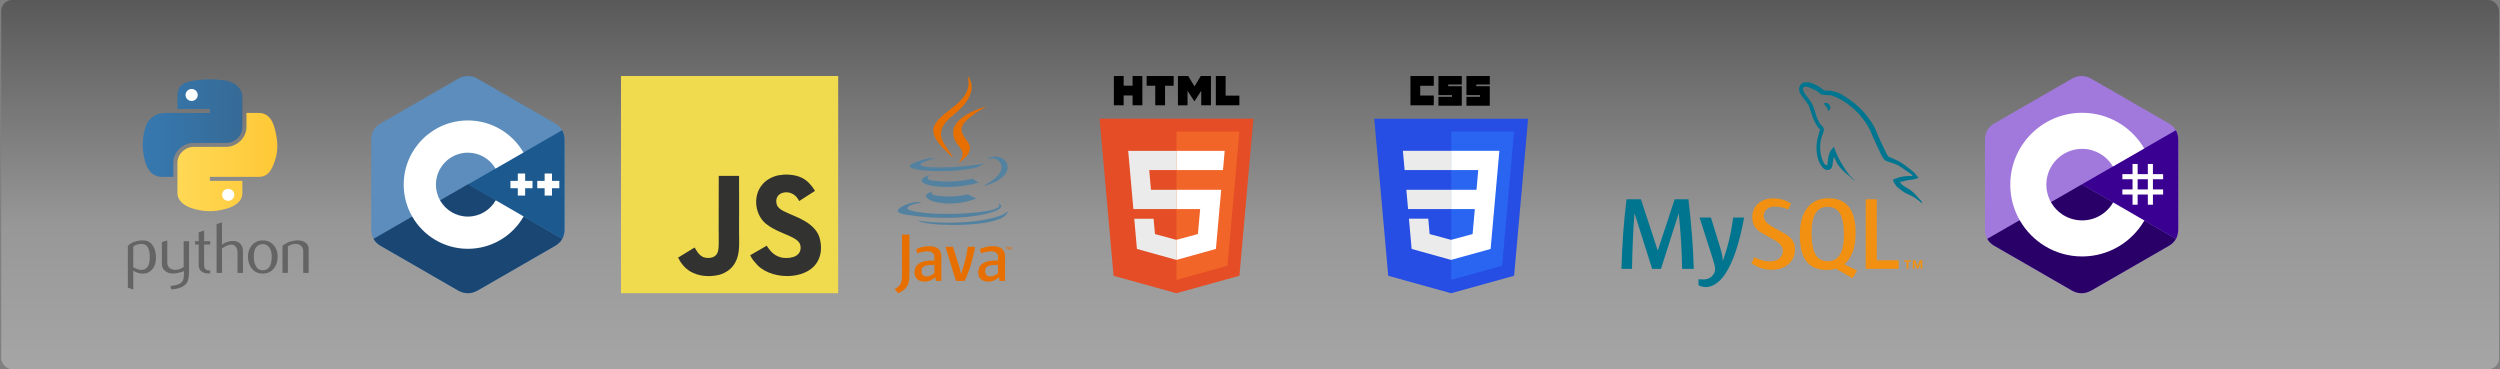 <svg width="1151" height="170" viewBox="0 0 1151 170" fill="none" xmlns="http://www.w3.org/2000/svg">
<rect x="0" y="0" width="1151" height="170" fill="#808080" stroke="none"/>
<rect x="0.565" width="1150" height="170" rx="5" fill="url(#paint0_linear_110_410)" fill-opacity="0.3"/>
<g clip-path="url(#clip0_110_410)">
<path d="M68.957 118.444C68.957 114.463 67.797 112.419 65.475 112.307C64.553 112.264 63.632 112.412 62.771 112.742C62.07 112.988 61.599 113.229 61.351 113.475V122.976C62.837 123.889 64.156 124.311 65.306 124.254C67.739 124.097 68.957 122.155 68.957 118.453V118.444ZM71.823 118.608C71.823 120.63 71.337 122.309 70.363 123.645C69.275 125.156 67.768 125.934 65.841 125.977C64.389 126.022 62.892 125.577 61.352 124.644V133.28L58.861 132.412V113.243C59.27 112.753 59.796 112.33 60.433 111.965C61.916 111.12 63.718 110.686 65.838 110.665L65.874 110.7C67.812 110.676 69.305 111.453 70.345 113.031C71.324 114.478 71.805 116.332 71.805 118.6L71.823 118.608ZM87.046 124.278C87.046 126.99 86.768 128.867 86.212 129.913C85.656 130.959 84.59 131.793 83.02 132.413C81.747 132.903 80.371 133.171 78.894 133.216L78.483 131.682C79.985 131.481 81.043 131.282 81.656 131.082C82.863 130.682 83.691 130.078 84.147 129.257C84.512 128.588 84.692 127.312 84.692 125.423V124.789C82.988 125.546 81.203 125.92 79.335 125.92C78.155 125.938 77.007 125.536 76.095 124.788C75.048 123.965 74.525 122.92 74.525 121.654V111.509L77.017 110.675V120.877C77.017 121.966 77.376 122.806 78.096 123.395C78.816 123.985 79.739 124.267 80.89 124.246C82.042 124.225 83.256 123.789 84.556 122.945V111.044H87.047V124.279L87.046 124.278ZM96.773 125.844L95.952 125.879C94.543 125.879 93.444 125.551 92.66 124.894C91.875 124.237 91.485 123.327 91.485 122.168V112.575H89.779V111.042H91.485V106.972L93.974 106.105V111.04H96.773V112.573H93.981V122.099C93.981 123.014 94.232 123.651 94.733 124.039C95.163 124.352 95.848 124.529 96.779 124.575V125.853L96.773 125.844ZM111.855 125.644H109.364V116.245C109.364 115.289 109.136 114.465 108.679 113.777C108.447 113.409 108.123 113.107 107.738 112.902C107.353 112.697 106.921 112.597 106.486 112.61C105.343 112.61 103.915 113.199 102.202 114.377V125.646H99.71V103.175L102.202 102.409V112.631C103.793 111.5 105.532 110.931 107.421 110.931C108.741 110.931 109.809 111.366 110.627 112.232C111.444 113.098 111.856 114.177 111.856 115.467V125.634L111.855 125.644ZM125.097 118.07C125.097 116.541 124.8 115.278 124.208 114.278C123.506 113.06 122.412 112.419 120.935 112.362C118.204 112.517 116.842 114.43 116.842 118.096C116.842 119.778 117.115 121.182 117.698 122.309C118.428 123.746 119.523 124.454 120.984 124.43C123.726 124.409 125.097 122.293 125.097 118.079V118.07ZM127.835 118.086C127.835 120.264 127.265 122.076 126.128 123.522C124.878 125.142 123.149 125.955 120.945 125.955C118.76 125.955 117.056 125.134 115.835 123.522C114.72 122.075 114.165 120.264 114.165 118.086C114.165 116.04 114.768 114.318 115.972 112.917C117.245 111.43 118.919 110.684 120.987 110.684C123.055 110.684 124.74 111.431 126.038 112.917C127.242 114.319 127.845 116.04 127.845 118.086H127.835ZM142.106 125.653H139.606V115.719C139.606 114.63 139.271 113.779 138.6 113.166C137.929 112.553 137.036 112.26 135.921 112.284C134.738 112.305 133.612 112.683 132.545 113.415V125.643H130.054V113.105C131.486 112.085 132.807 111.419 134.011 111.097C135.148 110.807 136.151 110.663 137.015 110.663C137.606 110.663 138.162 110.718 138.685 110.831C139.663 111.052 140.459 111.463 141.073 112.065C141.757 112.731 142.098 113.53 142.098 114.465V125.634L142.106 125.653Z" fill="#646464"/>
<path d="M81.689 44.646C81.689 40.466 82.835 38.193 89.165 37.11C93.462 36.373 98.971 36.281 104.111 37.11C108.17 37.765 111.587 40.721 111.587 44.646V58.436C111.587 62.48 108.27 65.793 104.111 65.793H89.165C84.092 65.793 79.817 70.022 79.817 74.802V81.418H74.677C70.331 81.418 67.799 78.354 66.736 74.066C65.302 68.305 65.363 64.873 66.736 59.355C67.927 54.542 71.731 52.003 76.079 52.003H96.64V50.162H81.688V44.646L81.689 44.646Z" fill="url(#paint1_linear_110_410)"/>
<path d="M111.587 88.776C111.587 92.955 107.877 95.072 104.111 96.128C98.446 97.72 93.9 97.476 89.165 96.128C85.211 95.002 81.689 92.701 81.689 88.776V74.986C81.689 71.017 85.073 67.629 89.165 67.629H104.111C109.09 67.629 113.459 63.422 113.459 58.436V52.004H119.063C123.416 52.004 125.465 55.165 126.539 59.356C128.034 65.176 128.101 69.529 126.539 74.066C125.027 78.473 123.41 81.419 119.063 81.419H96.641V83.26H111.587V88.776Z" fill="url(#paint2_linear_110_410)"/>
<path d="M85.427 43.731C85.427 42.204 86.678 40.97 88.229 40.97C89.774 40.97 91.031 42.204 91.031 43.731C91.031 45.253 89.774 46.487 88.229 46.487C86.679 46.487 85.427 45.252 85.427 43.731ZM102.244 89.691C102.244 88.169 103.502 86.935 105.047 86.935C106.597 86.935 107.849 88.169 107.849 89.691C107.849 91.218 106.598 92.452 105.047 92.452C103.502 92.452 102.244 91.218 102.244 89.691Z" fill="white"/>
</g>
<g clip-path="url(#clip1_110_410)">
<path d="M259.897 64.4C259.896 62.718 259.536 61.233 258.809 59.958C258.095 58.703 257.025 57.653 255.59 56.822C243.745 49.992 231.888 43.183 220.047 36.346C216.855 34.503 213.76 34.57 210.591 36.44C205.877 39.22 182.272 52.744 175.238 56.818C172.341 58.495 170.932 61.061 170.931 64.397C170.927 78.132 170.931 91.867 170.927 105.603C170.927 107.247 171.272 108.704 171.967 109.96C172.681 111.252 173.766 112.332 175.234 113.182C182.268 117.256 205.876 130.778 210.59 133.559C213.76 135.43 216.855 135.497 220.048 133.653C231.89 126.816 243.747 120.007 255.594 113.177C257.062 112.328 258.146 111.247 258.861 109.957C259.555 108.701 259.9 107.244 259.901 105.599C259.901 105.599 259.901 78.135 259.897 64.4Z" fill="#5C8DBC"/>
<path d="M215.55 84.866L171.967 109.96C172.681 111.252 173.766 112.332 175.234 113.182C182.268 117.256 205.876 130.778 210.59 133.56C213.76 135.43 216.855 135.497 220.048 133.654C231.89 126.816 243.747 120.007 255.594 113.177C257.062 112.328 258.146 111.247 258.861 109.957L215.55 84.866Z" fill="#1A4674"/>
<path d="M202.641 92.299C205.177 96.727 209.945 99.713 215.414 99.713C220.917 99.713 225.711 96.689 228.235 92.214L215.55 84.866L202.641 92.299Z" fill="#1A4674"/>
<path d="M259.897 64.4C259.896 62.718 259.536 61.233 258.809 59.958L215.55 84.866L258.861 109.957C259.555 108.701 259.9 107.244 259.901 105.599C259.901 105.599 259.901 78.135 259.897 64.4Z" fill="#1B598E"/>
<path d="M257.515 86.659H254.131V90.044H250.745V86.659H247.361V83.276H250.745V79.891H254.131V83.275H257.515V86.659ZM245.165 86.659H241.781V90.044H238.397V86.659H235.012V83.276H238.397V79.891H241.781V83.275H245.165V86.659Z" fill="white"/>
<path d="M228.235 92.214C225.711 96.689 220.917 99.713 215.414 99.713C209.945 99.713 205.177 96.727 202.641 92.299C201.367 90.077 200.698 87.561 200.701 84.999C200.701 76.874 207.288 70.287 215.414 70.287C220.848 70.287 225.59 73.236 228.139 77.618L240.999 70.213C235.887 61.389 226.344 55.453 215.414 55.453C199.095 55.453 185.867 68.681 185.867 84.999C185.867 90.353 187.291 95.374 189.78 99.704C194.879 108.574 204.449 114.547 215.414 114.547C226.399 114.547 235.984 108.55 241.076 99.654L228.235 92.214Z" fill="white"/>
</g>
<g clip-path="url(#clip2_110_410)">
<path d="M285.901 35H385.901V135H285.901V35Z" fill="#F0DB4F"/>
<path d="M377.717 111.15C376.985 106.587 374.01 102.757 365.198 99.183C362.137 97.776 358.724 96.768 357.707 94.449C357.346 93.099 357.299 92.338 357.527 91.521C358.183 88.869 361.348 88.042 363.857 88.802C365.473 89.344 367.004 90.59 367.926 92.576C372.241 89.781 372.232 89.8 375.245 87.88C374.143 86.169 373.553 85.38 372.831 84.648C370.236 81.749 366.7 80.257 361.044 80.371C360.065 80.494 359.076 80.627 358.097 80.751C355.274 81.464 352.584 82.947 351.006 84.934C346.272 90.304 347.622 99.705 353.382 103.574C359.057 107.833 367.394 108.802 368.458 112.785C369.494 117.662 364.875 119.24 360.283 118.679C356.899 117.975 355.017 116.255 352.983 113.127C349.238 115.295 349.238 115.295 345.388 117.51C346.301 119.506 347.26 120.409 348.791 122.139C356.034 129.487 374.162 129.126 377.413 118.004C377.546 117.624 378.42 115.076 377.717 111.15ZM340.264 80.96H330.911C330.911 89.04 330.873 97.063 330.873 105.143C330.873 110.285 331.139 115 330.302 116.445C328.934 119.287 325.388 118.935 323.772 118.384C322.128 117.576 321.291 116.426 320.321 114.8C320.055 114.335 319.856 113.973 319.789 113.945C317.251 115.494 314.722 117.053 312.184 118.603C313.449 121.198 315.312 123.451 317.698 124.914C321.262 127.053 326.053 127.709 331.063 126.559C334.323 125.608 337.137 123.641 338.61 120.646C340.74 116.721 340.283 111.968 340.264 106.711C340.312 98.137 340.264 89.563 340.264 80.96Z" fill="#323330"/>
</g>
<g clip-path="url(#clip3_110_410)">
<path d="M463.396 113.854H463.02V113.643H464.034V113.854H463.66V114.905H463.396V113.854ZM465.419 113.909H465.413L465.04 114.906H464.869L464.498 113.909H464.494V114.906H464.245V113.644H464.611L464.954 114.537L465.297 113.644H465.661V114.906H465.419L465.419 113.909Z" fill="#E76F00"/>
<path d="M429.675 88.045C429.675 88.045 427.054 89.569 431.54 90.085C436.975 90.705 439.753 90.616 445.742 89.482C445.742 89.482 447.316 90.47 449.515 91.325C436.089 97.079 419.13 90.991 429.675 88.045ZM428.035 80.536C428.035 80.536 425.095 82.712 429.584 83.177C435.39 83.775 439.975 83.824 447.908 82.297C447.908 82.297 449.005 83.409 450.731 84.018C434.498 88.764 416.418 84.392 428.035 80.536Z" fill="#5382A1"/>
<path d="M441.865 67.799C445.173 71.608 440.996 75.035 440.996 75.035C440.996 75.035 449.395 70.699 445.538 65.269C441.935 60.205 439.172 57.689 454.13 49.014C454.13 49.014 430.651 54.878 441.865 67.799Z" fill="#E76F00"/>
<path d="M459.622 93.599C459.622 93.599 461.561 95.197 457.486 96.433C449.736 98.781 425.232 99.49 418.424 96.527C415.977 95.462 420.566 93.985 422.01 93.675C423.515 93.348 424.375 93.409 424.375 93.409C421.654 91.492 406.785 97.173 416.823 98.8C444.196 103.24 466.722 96.802 459.622 93.599ZM430.936 72.757C430.936 72.757 418.471 75.717 426.522 76.792C429.921 77.247 436.697 77.144 443.009 76.615C448.167 76.18 453.347 75.255 453.347 75.255C453.347 75.255 451.528 76.034 450.212 76.933C437.555 80.262 413.102 78.713 420.142 75.308C426.095 72.43 430.936 72.757 430.936 72.757ZM453.296 85.255C466.163 78.569 460.214 72.143 456.061 73.009C455.043 73.221 454.59 73.404 454.59 73.404C454.59 73.404 454.968 72.812 455.689 72.556C463.904 69.668 470.222 81.074 453.037 85.592C453.037 85.592 453.236 85.414 453.296 85.255Z" fill="#5382A1"/>
<path d="M445.538 35.007C445.538 35.007 452.664 42.135 438.779 53.096C427.645 61.889 436.24 66.903 438.775 72.631C432.276 66.767 427.506 61.605 430.706 56.801C435.402 49.749 448.413 46.33 445.538 35.007Z" fill="#E76F00"/>
<path d="M432.2 103.373C444.551 104.164 463.517 102.934 463.966 97.091C463.966 97.091 463.103 99.306 453.759 101.065C443.217 103.049 430.215 102.818 422.504 101.546C422.504 101.546 424.083 102.853 432.2 103.373Z" fill="#5382A1"/>
<path d="M430.176 125.704C429.011 126.714 427.78 127.282 426.676 127.282C425.1 127.282 424.248 126.336 424.248 124.82C424.248 123.181 425.161 121.982 428.821 121.982H430.176L430.176 125.704ZM433.391 129.331V118.103C433.391 115.234 431.755 113.342 427.81 113.342C425.508 113.342 423.491 113.91 421.851 114.636L422.324 116.623C423.615 116.149 425.286 115.708 426.926 115.708C429.198 115.708 430.176 116.623 430.176 118.514V119.934H429.042C423.521 119.934 421.031 122.077 421.031 125.293C421.031 128.069 422.672 129.647 425.762 129.647C427.748 129.647 429.231 128.827 430.617 127.627L430.868 129.331L433.391 129.331ZM444.12 129.331H440.11L435.285 113.626H438.787L441.781 123.275L442.446 126.177C443.961 121.981 445.033 117.725 445.569 113.626H448.975C448.062 118.797 446.42 124.474 444.12 129.331ZM459.502 125.704C458.335 126.714 457.102 127.282 455.998 127.282C454.424 127.282 453.571 126.336 453.571 124.82C453.571 123.181 454.485 121.982 458.145 121.982H459.502V125.704ZM462.717 129.331V118.103C462.717 115.234 461.077 113.342 457.137 113.342C454.833 113.342 452.815 113.91 451.176 114.636L451.649 116.623C452.94 116.149 454.614 115.708 456.253 115.708C458.523 115.708 459.502 116.623 459.502 118.514V119.934H458.366C452.844 119.934 450.355 122.077 450.355 125.293C450.355 128.069 451.995 129.647 455.084 129.647C457.071 129.647 458.554 128.827 459.942 127.627L460.194 129.331L462.717 129.331ZM417.506 131.998C416.589 133.336 415.109 134.395 413.488 134.994L411.901 133.126C413.135 132.493 414.193 131.47 414.684 130.518C415.109 129.672 415.285 128.58 415.285 125.97V108.041H418.701V125.725C418.701 129.214 418.422 130.623 417.506 131.998Z" fill="#E76F00"/>
</g>
<path d="M512.688 126.973L506.245 54.639H577.077L570.634 126.945L541.606 135L512.688 126.973Z" fill="#E44D26"/>
<path d="M541.661 128.861L565.106 122.361L570.634 60.555H541.661V128.861Z" fill="#F16529"/>
<path d="M541.661 87.389H529.911L529.106 78.305H541.661V69.445H541.634H519.411L519.634 71.805L521.8 96.25H541.661V87.389Z" fill="#EBEBEB"/>
<path d="M541.661 110.416L541.634 110.445L531.745 107.75L531.106 100.695H526.3H522.216L523.438 114.611L541.634 119.666L541.661 119.639V110.416Z" fill="#EBEBEB"/>
<path d="M512.827 35H517.327V39.445H521.438V35H525.938V48.473H521.438V43.945H517.327V48.473H512.827V35Z" fill="black"/>
<path d="M531.884 39.473H527.911V35H540.356V39.473H536.384V48.473H531.884V39.473Z" fill="black"/>
<path d="M542.356 35H547.052L549.94 39.75L552.827 35H557.522V48.473H553.05V41.805L549.938 46.609H549.854L546.743 41.805V48.5H542.327V35H542.356Z" fill="black"/>
<path d="M559.772 35H564.272V44.027H570.606V48.473H559.772V35Z" fill="black"/>
<path d="M541.634 87.389V96.25H552.55L551.522 107.75L541.634 110.416V119.666L559.8 114.611L559.938 113.111L562.022 89.777L562.245 87.389H559.856H541.634Z" fill="white"/>
<path d="M541.634 69.445V74.945V78.277V78.305H563.022H563.05L563.245 76.305L563.634 71.805L563.856 69.445H541.634Z" fill="white"/>
<path d="M639.148 126.968L632.7 54.652H703.547L697.092 126.957L668.08 135L639.148 126.968Z" fill="#264DE4"/>
<path d="M691.567 122.353L697.083 60.565H668.124V128.852L691.567 122.353Z" fill="#2965F1"/>
<path d="M647.481 87.386L648.276 96.255H668.124V87.386H647.481Z" fill="#EBEBEB"/>
<path d="M646.69 78.304H668.123V69.435H668.093H645.884L646.69 78.304Z" fill="#EBEBEB"/>
<path d="M668.083 119.66L668.123 119.648V110.421L668.085 110.431L658.207 107.764L657.575 100.69H652.776H648.672L649.915 114.616L668.083 119.66Z" fill="#EBEBEB"/>
<path d="M649.374 35H660.116V39.492H653.866V43.984H660.116V48.477H649.374V35Z" fill="black"/>
<path d="M662.264 35H673.006V38.906H666.756V39.688H673.006V48.672H662.264V44.57H668.514V43.789H662.264V35Z" fill="black"/>
<path d="M675.155 35H685.897V38.906H679.647V39.688H685.897V48.672H675.155V44.57H681.405V43.789H675.155V35Z" fill="black"/>
<path d="M690.31 69.435H668.093V78.304H680.59L679.783 87.386H668.093V96.255H679.014L677.985 107.758L668.093 110.428V119.655L686.275 114.616L686.409 113.118L688.493 89.768L688.709 87.386L690.31 69.435Z" fill="white"/>
<path d="M802.999 100.147C800.822 111.99 797.951 120.596 794.387 125.965C791.61 130.101 788.568 132.17 785.255 132.17C784.372 132.17 783.283 131.903 781.991 131.373V128.518C782.622 128.611 783.363 128.66 784.215 128.66C785.76 128.66 787.006 128.232 787.953 127.378C789.088 126.336 789.656 125.165 789.656 123.868C789.656 122.982 789.213 121.164 788.331 118.413L782.464 100.147H787.716L791.926 113.809C792.872 116.91 793.267 119.076 793.109 120.31C795.412 114.143 797.021 107.421 797.936 100.147H802.999ZM779.811 123.774H774.465C774.277 114.727 773.756 106.22 772.905 98.251H772.857L764.719 123.774H760.649L752.559 98.251H752.511C751.911 105.904 751.533 114.411 751.376 123.774H746.502C746.817 112.388 747.605 101.714 748.867 91.75H755.492L763.204 115.28H763.252L771.011 91.75H777.35C778.739 103.419 779.558 114.096 779.81 123.774" fill="#00758F"/>
<path d="M874.155 123.774H858.968V91.75H864.078V119.835H874.155V123.774ZM835.971 117.368C834.678 115.28 834.03 111.93 834.03 107.311C834.03 99.248 836.475 95.213 841.364 95.213C843.92 95.213 845.796 96.178 846.995 98.106C848.287 100.195 848.935 103.515 848.935 108.07C848.935 116.198 846.49 120.264 841.601 120.264C839.046 120.264 837.169 119.299 835.971 117.368ZM854.991 124.546L849.121 121.644C849.644 121.214 850.14 120.75 850.589 120.213C853.082 117.275 854.329 112.927 854.329 107.169C854.329 96.575 850.181 91.275 841.886 91.275C837.817 91.275 834.646 92.618 832.375 95.309C829.882 98.251 828.637 102.583 828.637 108.308C828.637 113.937 829.74 118.066 831.948 120.689C833.96 123.06 837.002 124.247 841.075 124.247C842.595 124.247 843.989 124.06 845.256 123.685L852.901 128.145L854.986 124.546M826.415 114.897C826.415 117.613 825.42 119.843 823.436 121.587C821.451 123.324 818.784 124.195 815.443 124.195C812.319 124.195 809.292 123.193 806.359 121.205L807.731 118.454C810.255 119.719 812.539 120.35 814.589 120.35C816.513 120.35 818.018 119.921 819.108 119.073C820.194 118.219 820.846 117.028 820.846 115.517C820.846 113.615 819.523 111.99 817.097 110.627C814.856 109.394 810.379 106.82 810.379 106.82C807.954 105.046 806.737 103.143 806.737 100.006C806.737 97.412 807.644 95.315 809.456 93.72C811.271 92.121 813.614 91.322 816.482 91.322C819.447 91.322 822.143 92.115 824.572 93.696L823.338 96.445C821.26 95.561 819.211 95.118 817.191 95.118C815.552 95.118 814.289 95.513 813.409 96.306C812.523 97.093 811.975 98.106 811.975 99.34C811.975 101.237 813.327 102.882 815.822 104.272C818.09 105.505 822.677 108.128 822.677 108.128C825.172 109.899 826.415 111.787 826.415 114.897Z" fill="#F29111"/>
<path d="M877.799 123.771H878.646V120.512H879.754V119.847H876.648V120.512H877.799V123.771ZM884.243 123.771H885.041V119.847H883.84L882.863 122.521L881.8 119.847H880.643V123.771H881.398V120.784H881.441L882.555 123.771H883.13L884.243 120.784V123.771Z" fill="#F29111"/>
<path d="M831.686 37.831C830.336 37.811 829.159 38.321 828.551 39.815C827.508 42.331 830.094 44.807 830.982 46.084C831.638 46.972 832.487 47.98 832.948 48.985C833.219 49.643 833.297 50.34 833.568 51.036C834.185 52.738 834.762 54.635 835.575 56.222C835.998 57.035 836.46 57.887 837 58.618C837.312 59.046 837.85 59.237 837.967 59.936C837.428 60.709 837.386 61.87 837.078 62.838C835.689 67.211 836.228 72.627 838.197 75.838C838.813 76.805 840.282 78.934 842.25 78.119C843.986 77.424 843.6 75.219 844.102 73.285C844.217 72.818 844.14 72.511 844.371 72.202V72.28C844.911 73.362 845.453 74.404 845.954 75.491C847.152 77.385 849.233 79.359 850.972 80.673C851.895 81.372 852.629 82.57 853.787 82.997V82.88H853.711C853.478 82.532 853.132 82.377 852.823 82.107C852.128 81.41 851.359 80.558 850.816 79.785C849.196 77.619 847.766 75.219 846.496 72.743C845.877 71.54 845.337 70.226 844.835 69.028C844.604 68.566 844.604 67.867 844.217 67.635C843.637 68.486 842.79 69.222 842.366 70.263C841.633 71.929 841.556 73.979 841.284 76.108C841.13 76.148 841.208 76.108 841.13 76.185C839.897 75.876 839.472 74.599 839.008 73.519C837.851 70.769 837.656 66.358 838.661 63.185C838.93 62.374 840.091 59.82 839.626 59.046C839.393 58.308 838.621 57.886 838.197 57.303C837.697 56.568 837.154 55.641 836.81 54.827C835.883 52.661 835.417 50.261 834.417 48.095C833.954 47.087 833.141 46.043 832.488 45.116C831.753 44.071 830.944 43.336 830.364 42.099C830.173 41.673 829.902 40.976 830.21 40.513C830.286 40.203 830.442 40.086 830.752 40.009C831.25 39.583 832.68 40.124 833.181 40.356C834.609 40.935 835.806 41.479 837 42.29C837.541 42.678 838.12 43.413 838.814 43.608H839.626C840.86 43.877 842.25 43.683 843.409 44.033C845.453 44.69 847.305 45.657 848.965 46.702C854.019 49.914 858.186 54.481 861.002 59.936C861.466 60.825 861.661 61.637 862.084 62.564C862.895 64.464 863.9 66.399 864.709 68.254C865.518 70.073 866.291 71.929 867.45 73.44C868.028 74.251 870.344 74.677 871.386 75.103C872.156 75.45 873.354 75.76 874.049 76.185C875.361 76.996 876.67 77.926 877.907 78.817C878.523 79.282 880.453 80.248 880.569 81.023L880.57 81.024C877.481 80.946 875.089 81.255 873.083 82.107C872.504 82.339 871.579 82.339 871.5 83.074C871.81 83.383 871.848 83.886 872.12 84.314C872.582 85.088 873.391 86.13 874.125 86.674C874.936 87.293 875.746 87.91 876.596 88.451C878.1 89.384 879.798 89.923 881.263 90.852C882.114 91.393 882.961 92.089 883.812 92.671C884.235 92.981 884.503 93.484 885.046 93.676V93.558C884.773 93.211 884.698 92.708 884.429 92.319C884.044 91.935 883.657 91.585 883.271 91.2C882.151 89.691 880.76 88.376 879.258 87.293C878.022 86.439 875.32 85.278 874.82 83.851C874.82 83.851 874.779 83.81 874.741 83.772C875.591 83.694 876.596 83.383 877.406 83.149C878.716 82.802 879.912 82.88 881.263 82.532C881.881 82.376 882.499 82.182 883.119 81.992V81.641C882.42 80.947 881.921 80.016 881.188 79.359C879.222 77.657 877.058 75.994 874.82 74.599C873.622 73.825 872.078 73.325 870.805 72.665C870.344 72.433 869.573 72.318 869.301 71.929C868.606 71.078 868.219 69.958 867.718 68.95C866.6 66.825 865.518 64.465 864.555 62.217C863.861 60.709 863.436 59.201 862.587 57.807C858.61 51.228 854.29 47.245 847.652 43.336C846.224 42.523 844.527 42.175 842.714 41.75C841.748 41.709 840.784 41.633 839.82 41.596C839.201 41.324 838.583 40.587 838.043 40.239C836.668 39.369 833.937 37.864 831.686 37.831ZM841.207 47.395C840.552 47.395 840.09 47.475 839.624 47.59V47.667H839.7C840.011 48.285 840.553 48.714 840.935 49.255C841.246 49.874 841.516 50.49 841.825 51.11C841.863 51.072 841.899 51.032 841.899 51.032C842.443 50.647 842.714 50.028 842.714 49.098C842.48 48.826 842.444 48.557 842.249 48.285C842.018 47.899 841.516 47.705 841.207 47.395Z" fill="#00758F"/>
<g clip-path="url(#clip4_110_410)">
<path d="M1002.86 64.4C1002.86 62.718 1002.5 61.233 1001.77 59.958C1001.05 58.703 999.985 57.653 998.55 56.822C986.705 49.992 974.848 43.183 963.007 36.346C959.815 34.503 956.72 34.57 953.551 36.44C948.837 39.22 925.232 52.744 918.198 56.818C915.301 58.495 913.892 61.061 913.891 64.397C913.886 78.132 913.891 91.867 913.886 105.603C913.886 107.247 914.231 108.704 914.927 109.96C915.641 111.252 916.726 112.332 918.194 113.182C925.228 117.256 948.836 130.778 953.55 133.559C956.72 135.43 959.815 135.497 963.008 133.653C974.85 126.816 986.707 120.007 998.554 113.177C1000.02 112.328 1001.11 111.247 1001.82 109.957C1002.52 108.701 1002.86 107.244 1002.86 105.599C1002.86 105.599 1002.86 78.135 1002.86 64.4Z" fill="#A179DC"/>
<path d="M958.51 84.866L914.927 109.96C915.641 111.252 916.726 112.332 918.194 113.182C925.228 117.256 948.836 130.778 953.55 133.56C956.72 135.43 959.815 135.497 963.008 133.654C974.85 126.816 986.707 120.007 998.554 113.177C1000.02 112.328 1001.11 111.247 1001.82 109.957L958.51 84.866Z" fill="#280068"/>
<path d="M1002.86 64.4C1002.86 62.718 1002.5 61.233 1001.77 59.958L958.51 84.866L1001.82 109.957C1002.52 108.701 1002.86 107.244 1002.86 105.599C1002.86 105.599 1002.86 78.135 1002.86 64.4Z" fill="#390091"/>
<path d="M984.17 75.485V80.175H988.861V75.485H991.206V80.175H995.897V82.521H991.206V87.211H995.897V89.556H991.206V94.247H988.861V89.556H984.17V94.247H981.825V89.556H977.135V87.211H981.825V82.521H977.135V80.175H981.825V75.485H984.17ZM988.861 82.52H984.17V87.211H988.861V82.52Z" fill="white"/>
<path d="M958.606 51.928C970.84 51.928 981.522 58.572 987.243 68.449L987.187 68.354L972.792 76.642C969.957 71.84 964.758 68.599 958.793 68.532L958.605 68.531C949.511 68.531 942.137 75.905 942.137 84.999C942.134 87.866 942.883 90.683 944.309 93.17C947.148 98.126 952.484 101.468 958.606 101.468C964.765 101.468 970.132 98.083 972.956 93.075L972.887 93.195L987.26 101.521C981.601 111.314 971.066 117.938 958.974 118.07L958.606 118.072C946.333 118.072 935.621 111.386 929.914 101.458C927.128 96.611 925.533 90.992 925.533 85C925.533 66.735 940.34 51.928 958.605 51.928H958.606Z" fill="white"/>
</g>
<defs>
<linearGradient id="paint0_linear_110_410" x1="575.565" y1="0" x2="575.565" y2="170" gradientUnits="userSpaceOnUse">
<stop/>
<stop offset="0.615" stop-color="#D0D0D0"/>
<stop offset="1" stop-color="white"/>
</linearGradient>
<linearGradient id="paint1_linear_110_410" x1="111.587" y1="53.975" x2="65.684" y2="53.602" gradientUnits="userSpaceOnUse">
<stop stop-color="#366A96"/>
<stop offset="1" stop-color="#3679B0"/>
</linearGradient>
<linearGradient id="paint2_linear_110_410" x1="127.685" y1="74.618" x2="36.819" y2="74.618" gradientUnits="userSpaceOnUse">
<stop stop-color="#FFC836"/>
<stop offset="1" stop-color="#FFE873"/>
</linearGradient>
<clipPath id="clip0_110_410">
<rect width="89.362" height="100" fill="white" transform="translate(55.565 35)"/>
</clipPath>
<clipPath id="clip1_110_410">
<rect width="88.975" height="100" fill="white" transform="translate(170.927 35)"/>
</clipPath>
<clipPath id="clip2_110_410">
<rect width="100" height="100" fill="white" transform="translate(285.901 35)"/>
</clipPath>
<clipPath id="clip3_110_410">
<rect width="53.76" height="100" fill="white" transform="translate(411.901 35)"/>
</clipPath>
<clipPath id="clip4_110_410">
<rect width="88.975" height="100" fill="white" transform="translate(913.886 35)"/>
</clipPath>
</defs>
</svg>
